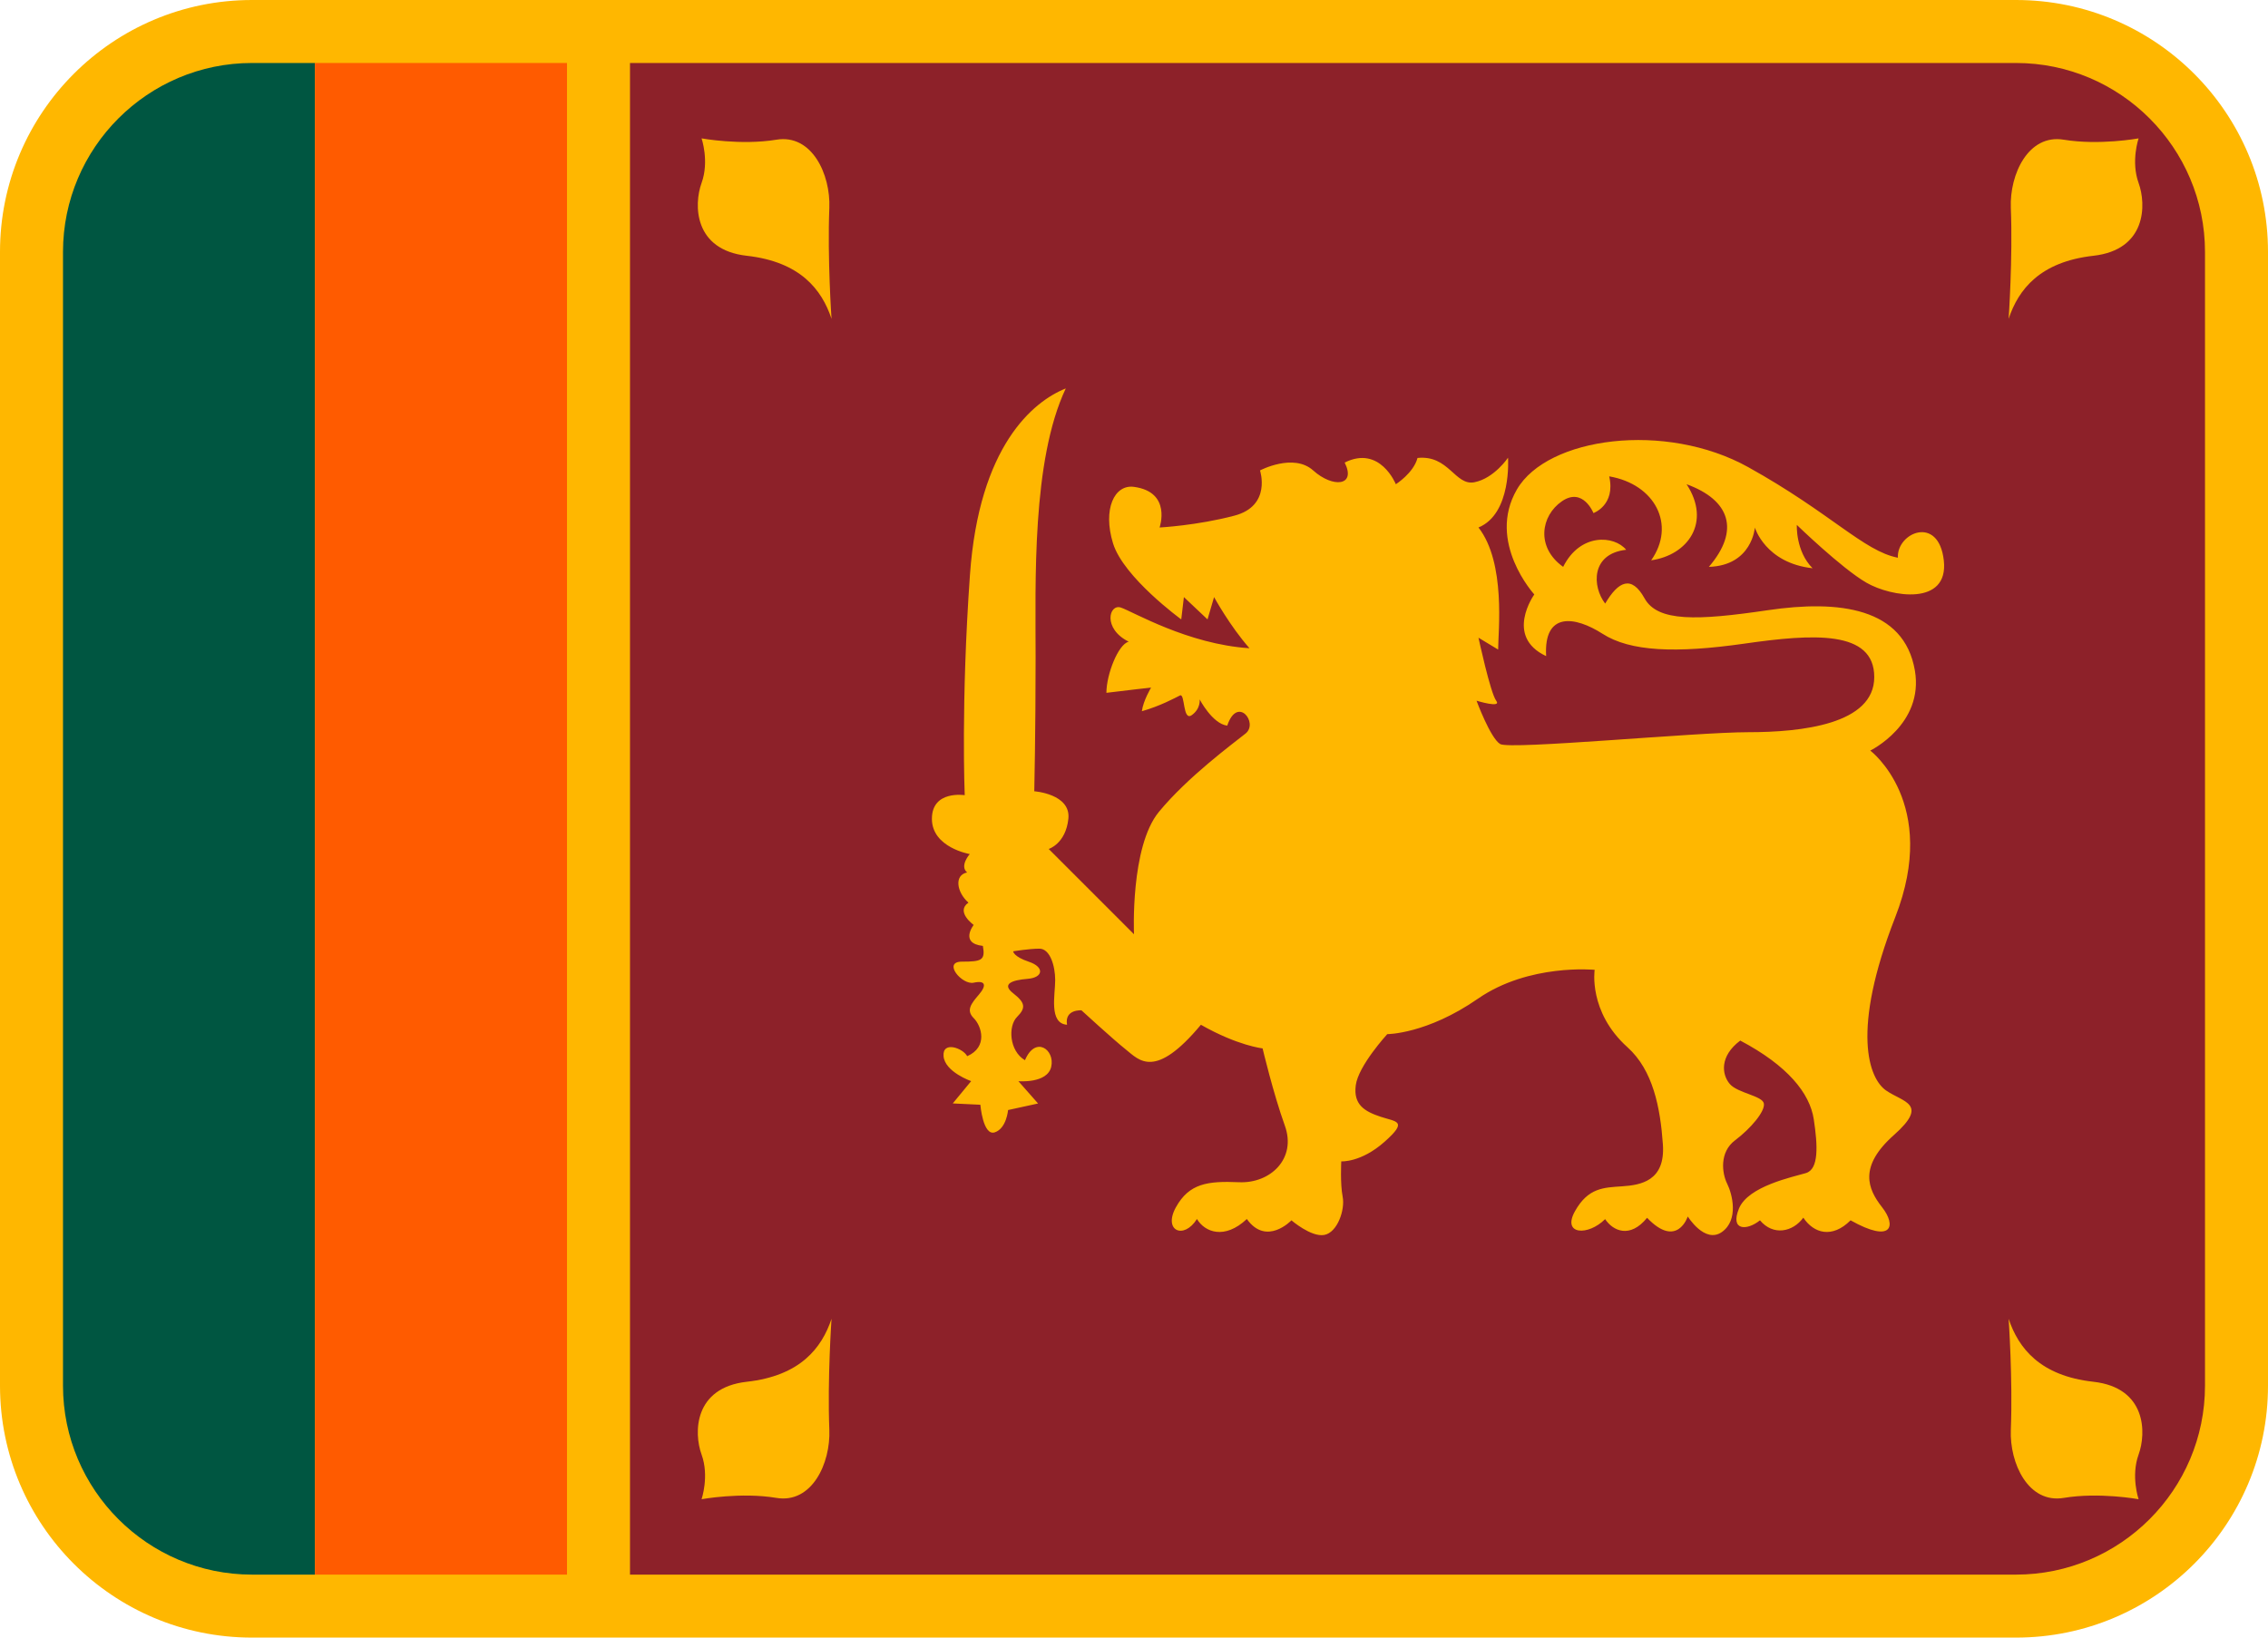 <?xml version="1.0" encoding="UTF-8" standalone="no"?>
<svg
   xmlns:dc="http://purl.org/dc/elements/1.1/"
   xmlns:cc="http://creativecommons.org/ns#"
   xmlns:rdf="http://www.w3.org/1999/02/22-rdf-syntax-ns#"
   xmlns:svg="http://www.w3.org/2000/svg"
   xmlns="http://www.w3.org/2000/svg"
   xmlns:sodipodi="http://sodipodi.sourceforge.net/DTD/sodipodi-0.dtd"
   xmlns:inkscape="http://www.inkscape.org/namespaces/inkscape"
   viewBox="0 0 36 26"
   id="svg2"
   version="1.1"
   inkscape:version="0.91 r13725"
   sodipodi:docname="1f1f1-1f1f0.svg"
   width="36"
   height="26">
  <defs
     id="defs16" />
  <sodipodi:namedview
     pagecolor="#ffffff"
     bordercolor="#666666"
     borderopacity="1"
     objecttolerance="10"
     gridtolerance="10"
     guidetolerance="10"
     inkscape:pageopacity="0"
     inkscape:pageshadow="2"
     inkscape:window-width="640"
     inkscape:window-height="480"
     id="namedview14"
     showgrid="false"
     inkscape:zoom="6.5555556"
     inkscape:cx="18"
     inkscape:cy="13"
     inkscape:window-x="0"
     inkscape:window-y="0"
     inkscape:window-maximized="0"
     inkscape:current-layer="svg2" />
  <path
     d="m 36,22 c 0,2.209 -1.791,4 -4,4 L 4,26 C 1.791,26 0,24.209 0,22 L 0,4 C 0,1.791 1.791,0 4,0 l 28,0 c 2.209,0 4,1.791 4,4 l 0,18 z"
     id="path4"
     inkscape:connector-curvature="0"
     style="fill:#ffb700" />
  <path
     d="m 32,1 -22,0 0,24 22,0 c 1.654,0 3,-1.346 3,-3 L 35,4 C 35,2.346 33.654,1 32,1 Z"
     id="path6"
     inkscape:connector-curvature="0"
     style="fill:#8d2129" />
  <path
     d="M 4,1 C 2.346,1 1,2.346 1,4 l 0,18 c 0,1.654 1.346,3 3,3 L 5,25 5,1 4,1 Z"
     id="path8"
     inkscape:connector-curvature="0"
     style="fill:#005641" />
  <path
     d="M 5,1 9,1 9,25 5,25 Z"
     id="path10"
     inkscape:connector-curvature="0"
     style="fill:#ff5b00" />
  <path
     d="m 13.199,5.062 c 0,0 -0.067,-0.959 -0.035,-1.762 0.021,-0.532 -0.277,-1.175 -0.84,-1.082 -0.563,0.093 -1.188,-0.021 -1.188,-0.021 0,0 0.125,0.364 0,0.708 -0.125,0.344 -0.125,1.062 0.719,1.156 0.844,0.095 1.188,0.532 1.344,1.001 z m 18.684,0 c 0,0 0.067,-0.959 0.035,-1.762 -0.021,-0.532 0.277,-1.175 0.84,-1.082 0.563,0.093 1.188,-0.021 1.188,-0.021 0,0 -0.125,0.364 0,0.708 0.125,0.344 0.125,1.062 -0.719,1.156 -0.844,0.095 -1.188,0.532 -1.344,1.001 z M 13.199,20.938 c 0,0 -0.067,0.96 -0.035,1.763 0.021,0.532 -0.277,1.175 -0.84,1.081 -0.562,-0.094 -1.188,0.021 -1.188,0.021 0,0 0.125,-0.365 0,-0.709 -0.125,-0.344 -0.125,-1.062 0.719,-1.156 0.844,-0.094 1.188,-0.532 1.344,-1 z m 18.684,0 c 0,0 0.067,0.96 0.035,1.763 -0.021,0.532 0.277,1.175 0.84,1.081 0.562,-0.094 1.188,0.021 1.188,0.021 0,0 -0.125,-0.365 0,-0.709 0.125,-0.344 0.125,-1.062 -0.719,-1.156 -0.844,-0.094 -1.188,-0.532 -1.344,-1 z M 18.406,8.375 c 0,0 0.594,-0.031 1.188,-0.188 C 20.188,8.031 20,7.469 20,7.469 c 0,0 0.531,-0.281 0.844,0 0.312,0.281 0.688,0.25 0.5,-0.125 0.562,-0.281 0.812,0.344 0.812,0.344 0,0 0.281,-0.177 0.344,-0.417 0.5,-0.052 0.594,0.448 0.906,0.385 0.312,-0.063 0.531,-0.389 0.531,-0.389 0,0 0.062,0.889 -0.469,1.108 0.438,0.562 0.312,1.656 0.312,1.938 l -0.312,-0.188 c 0,0 0.188,0.875 0.281,1 0.094,0.125 -0.312,0 -0.312,0 0,0 0.219,0.594 0.375,0.688 0.156,0.094 3.094,-0.188 3.938,-0.188 0.844,0 2,-0.125 2,-0.875 0,-0.75 -0.969,-0.688 -2.062,-0.531 -1.094,0.156 -1.812,0.125 -2.25,-0.156 C 25,9.782 24.501,9.709 24.542,10.417 23.875,10.105 24.354,9.438 24.354,9.438 c 0,0 -0.761,-0.833 -0.276,-1.667 0.484,-0.833 2.359,-1.084 3.672,-0.354 1.313,0.73 1.833,1.333 2.375,1.438 C 30.104,8.459 30.771,8.168 30.854,8.897 30.937,9.626 30.02,9.48 29.625,9.251 29.23,9.022 28.521,8.334 28.521,8.334 c 0,0 -0.021,0.417 0.25,0.688 -0.75,-0.083 -0.916,-0.646 -0.916,-0.646 0,0 -0.043,0.603 -0.73,0.624 0.5,-0.583 0.333,-1.062 -0.354,-1.312 0.396,0.604 0.021,1.125 -0.562,1.208 0.396,-0.562 0.063,-1.208 -0.666,-1.333 0.104,0.458 -0.25,0.583 -0.25,0.583 0,0 -0.166,-0.417 -0.5,-0.188 -0.334,0.229 -0.418,0.73 0.019,1.042 0.271,-0.542 0.812,-0.5 1,-0.271 -0.562,0.062 -0.541,0.584 -0.333,0.854 0.208,-0.354 0.417,-0.458 0.625,-0.083 0.208,0.375 0.833,0.354 1.958,0.188 1.125,-0.166 2.161,-0.044 2.333,0.958 0.146,0.854 -0.708,1.271 -0.708,1.271 0,0 1.104,0.833 0.396,2.646 -0.708,1.813 -0.416,2.562 -0.146,2.75 0.27,0.188 0.688,0.208 0.125,0.708 -0.563,0.5 -0.417,0.855 -0.188,1.146 0.229,0.291 0.167,0.583 -0.5,0.208 -0.292,0.292 -0.583,0.208 -0.75,-0.042 -0.167,0.229 -0.479,0.292 -0.688,0.042 -0.208,0.167 -0.479,0.167 -0.333,-0.188 0.146,-0.355 0.854,-0.5 1.062,-0.562 0.208,-0.062 0.188,-0.438 0.125,-0.854 -0.063,-0.416 -0.417,-0.854 -1.167,-1.25 -0.333,0.25 -0.292,0.541 -0.167,0.688 0.125,0.147 0.521,0.188 0.542,0.312 0.021,0.124 -0.208,0.396 -0.458,0.584 -0.25,0.188 -0.208,0.521 -0.125,0.688 0.083,0.167 0.187,0.577 -0.084,0.768 -0.271,0.19 -0.541,-0.247 -0.541,-0.247 0,0 -0.168,0.521 -0.646,0.021 -0.271,0.334 -0.541,0.209 -0.666,0.021 -0.271,0.271 -0.688,0.25 -0.479,-0.125 0.209,-0.375 0.458,-0.376 0.75,-0.396 0.292,-0.02 0.687,-0.082 0.646,-0.666 -0.041,-0.584 -0.156,-1.177 -0.562,-1.542 -0.625,-0.562 -0.521,-1.229 -0.521,-1.229 0,0 -1.042,-0.104 -1.854,0.459 -0.812,0.563 -1.438,0.562 -1.438,0.562 0,0 -0.459,0.5 -0.5,0.812 -0.041,0.312 0.146,0.417 0.396,0.5 0.25,0.083 0.438,0.062 0.062,0.396 -0.376,0.334 -0.688,0.312 -0.688,0.312 0,0 -0.019,0.353 0.022,0.561 0.041,0.208 -0.084,0.569 -0.292,0.607 -0.208,0.038 -0.521,-0.232 -0.521,-0.232 0,0 -0.396,0.417 -0.708,-0.021 -0.354,0.333 -0.667,0.209 -0.792,0 -0.208,0.333 -0.542,0.188 -0.333,-0.188 0.209,-0.376 0.5,-0.418 1,-0.396 0.5,0.022 0.916,-0.375 0.729,-0.896 -0.187,-0.521 -0.354,-1.229 -0.354,-1.229 0,0 -0.396,-0.042 -0.979,-0.375 -0.729,0.875 -0.979,0.563 -1.188,0.396 -0.209,-0.167 -0.708,-0.625 -0.708,-0.625 0,0 -0.271,-0.021 -0.229,0.229 -0.292,-0.021 -0.188,-0.479 -0.188,-0.708 0,-0.229 -0.083,-0.5 -0.25,-0.5 -0.167,0 -0.417,0.042 -0.417,0.042 0,0 0,0.082 0.25,0.166 0.25,0.084 0.229,0.251 -0.021,0.271 -0.25,0.02 -0.417,0.082 -0.229,0.229 0.188,0.147 0.208,0.229 0.062,0.375 -0.146,0.146 -0.125,0.541 0.125,0.688 0.167,-0.396 0.479,-0.166 0.417,0.104 -0.062,0.27 -0.521,0.229 -0.521,0.229 l 0.312,0.354 -0.476,0.104 c 0,0 -0.024,0.292 -0.211,0.354 -0.187,0.062 -0.229,-0.438 -0.229,-0.438 l -0.438,-0.021 0.292,-0.354 c 0,0 -0.417,-0.146 -0.438,-0.396 -0.021,-0.25 0.312,-0.125 0.375,0 0.333,-0.146 0.229,-0.479 0.104,-0.604 -0.125,-0.125 -0.042,-0.229 0.083,-0.375 0.125,-0.146 0.104,-0.229 -0.083,-0.188 -0.187,0.041 -0.5,-0.334 -0.188,-0.334 0.312,0 0.375,-0.021 0.333,-0.25 -0.375,-0.041 -0.146,-0.333 -0.146,-0.333 0,0 -0.292,-0.209 -0.083,-0.354 -0.188,-0.166 -0.229,-0.438 -0.021,-0.479 -0.125,-0.104 0.042,-0.292 0.042,-0.292 0,0 -0.601,-0.102 -0.601,-0.56 0,-0.458 0.521,-0.375 0.521,-0.375 0,0 -0.062,-1.458 0.083,-3.5 0.145,-2.042 1,-2.75 1.521,-2.958 -0.542,1.146 -0.479,3.083 -0.479,4.271 0,1.188 -0.021,2.125 -0.021,2.125 0,0 0.583,0.041 0.541,0.437 -0.042,0.396 -0.312,0.479 -0.312,0.479 L 18,14.833 c 0,0 -0.062,-1.389 0.396,-1.944 0.458,-0.555 1.166,-1.076 1.375,-1.243 0.209,-0.167 -0.129,-0.609 -0.291,-0.125 -0.236,-0.029 -0.438,-0.417 -0.438,-0.417 0,0 0.021,0.146 -0.125,0.25 -0.146,0.104 -0.104,-0.354 -0.188,-0.312 -0.084,0.042 -0.312,0.167 -0.604,0.25 0.021,-0.167 0.146,-0.375 0.146,-0.375 0,0 -0.375,0.041 -0.709,0.083 0,-0.292 0.187,-0.771 0.354,-0.812 -0.417,-0.208 -0.312,-0.604 -0.125,-0.542 0.187,0.062 1.062,0.583 2.042,0.646 C 19.521,9.938 19.271,9.48 19.271,9.48 L 19.167,9.834 18.792,9.48 18.75,9.834 c 0,0 -0.917,-0.667 -1.083,-1.208 C 17.501,8.085 17.688,7.687 18,7.73 c 0.604,0.082 0.406,0.645 0.406,0.645 z"
     id="path12"
     inkscape:connector-curvature="0"
     style="fill:#ffb700" />
</svg>
